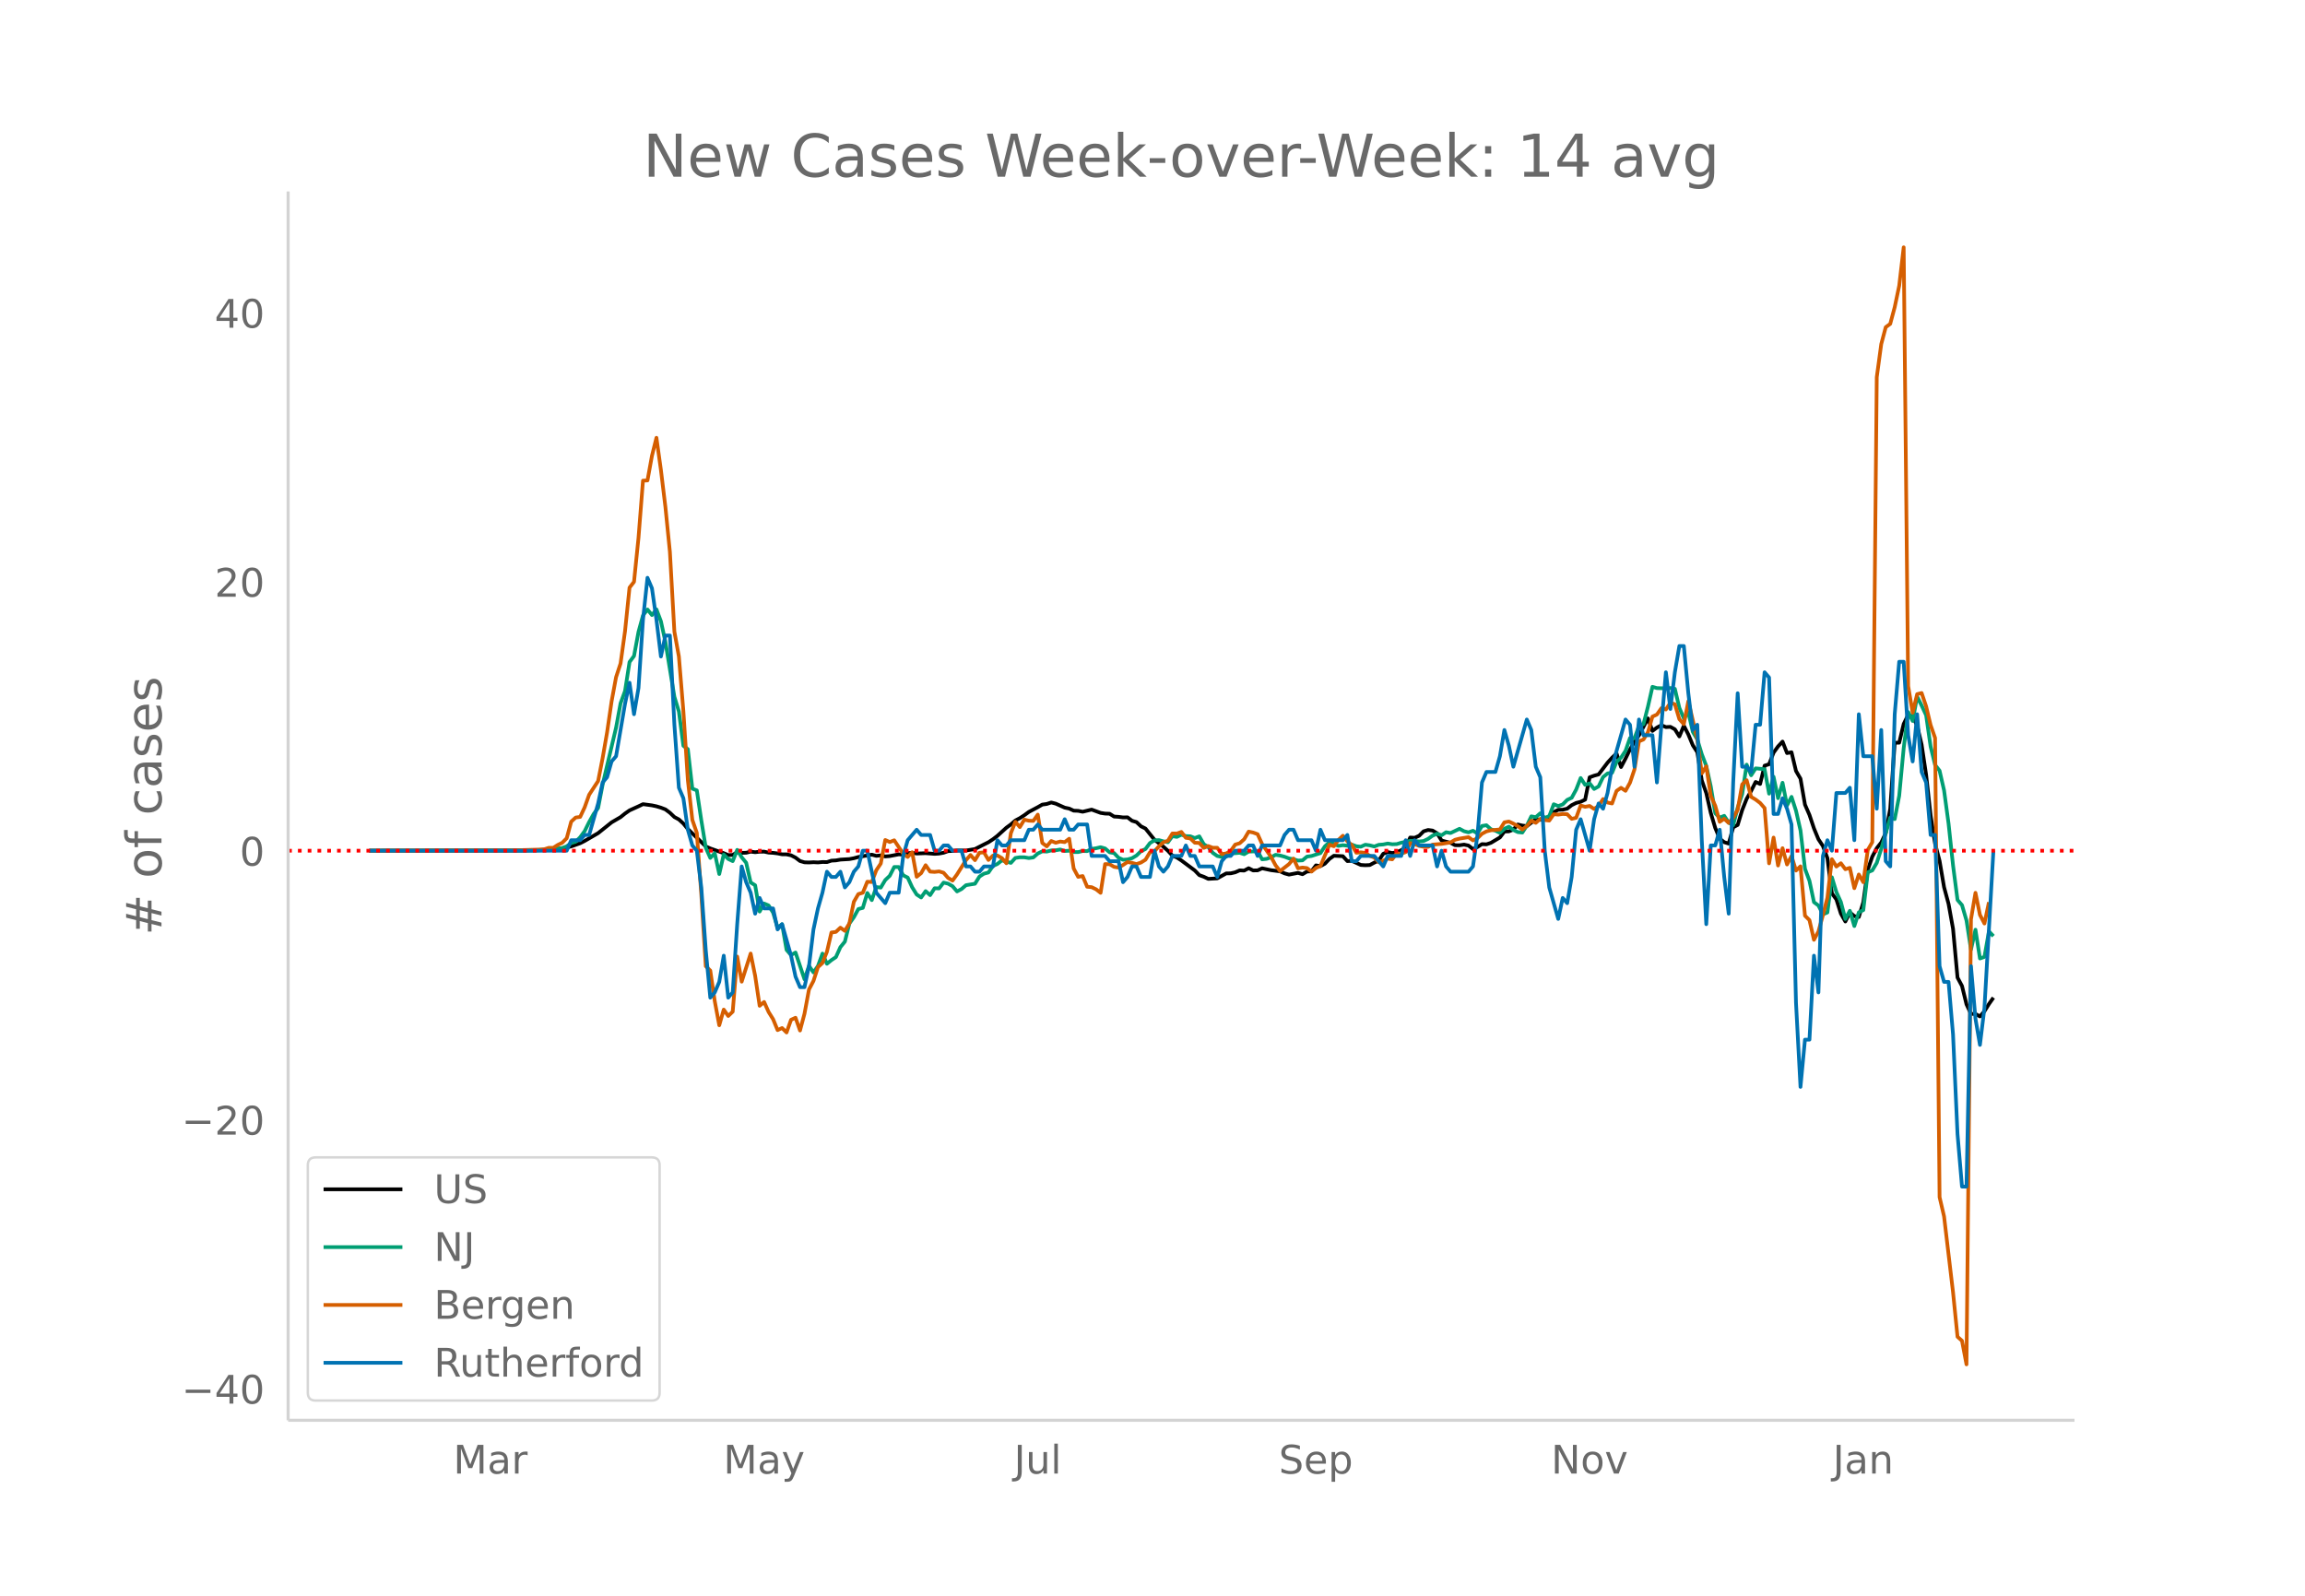 <svg height="864" viewBox="0 0 936 648" width="1248" xmlns="http://www.w3.org/2000/svg" xmlns:xlink="http://www.w3.org/1999/xlink"><defs><style>*{stroke-linecap:butt;stroke-linejoin:round}</style></defs><g id="figure_1"><path d="M0 648h936V0H0z" fill="#fff" id="patch_1"/><g id="axes_1"><path d="M117 576.72h725.4V77.76H117z" fill="none" id="patch_2"/><path clip-path="url(#p7b5b17738f)" d="M149.973 345.443l61.937-.084 7.287-.178 5.465-.32 3.644-.364 1.821-.335 1.822-.46 3.644-1.295 1.821-.926 5.465-3.168 5.465-4.371 3.644-2.127 1.821-1.468 1.822-1.272 3.644-1.652 1.821-.877 3.644.49 1.821.387 1.822.545 1.822.707 1.821 1.36 1.822 1.739 1.822.978 1.822 1.661 1.821 2.218 7.287 7.08 1.822.813 5.465 1.92 1.822.789 1.821-.063 1.822-1.138 1.822.287 1.821-.048 1.822-.451 1.822.233 1.821-.2 1.822-.025 1.822.384 1.822.11 1.821.226 1.822.363 1.822.021 1.821.386 1.822.933 1.822 1.386 1.821.53 1.822.06 1.822-.108 1.821.09 1.822-.173 1.822.035 1.822-.59 1.821-.1 1.822-.318 3.643-.22 1.822-.341 1.822-.504 5.465-.951 1.822.487 1.821-.195 1.822.425 1.822-.144 3.643-.697 1.822.108 1.821-.588 1.822-.144 1.822.283 3.643-.136 3.644.28 1.821-.124 1.822-.335 1.822-.659 1.821-.07 1.822-.199 3.644.023 3.643-.594 3.643-1.862 1.822-.907 1.822-1.202 1.821-1.397 3.644-3.308 1.821-1.326 1.822-1.59 1.822-.965 1.822-1.183 1.821-1.336 3.644-1.937 1.821-1.04 1.822-.254 1.822-.599 1.821.469 3.644 1.625 1.822.38 1.821.846 1.822.066 1.822.373 3.643-.877 3.643 1.344 1.822.283 1.822.053 1.822 1.146 1.821.114 1.822.241 1.822-.04 1.821 1.393 1.822.548 1.822 1.708 1.821.903 3.644 4.534 3.643 2.843 1.822 1.653 1.822 1.978 1.821.755 1.822 1.199 5.465 4.078 1.822 1.885 1.821.658 1.822.861 3.644-.207 3.643-2.016 1.822-.023 1.821-.417 1.822-.795 1.822.095 1.821-.965 1.822.904 1.822-.04 1.822-.831 3.643.77 3.643.465 1.822.828 1.822.503 3.643-.705 1.822.544 1.822-1.086 1.821-.094 1.822-2.41 1.822.306 1.821-1.005 1.822-1.917 1.822-1.29 3.643.18 1.822 1.986 1.822-.098 3.643 1.672 1.822.113 1.821-.081 1.822-.984 1.822-.84 1.821-2.764 1.822-.678 1.822.391 1.821-.35 1.822-.795 1.822-1.093 1.822-4.058 1.821.107 1.822-.824 1.822-1.812 1.821-.548 1.822.248 1.822 1.098 1.821 2.935 3.644.954 1.822.95 1.821.026 1.822-.264 1.822.382 1.821 1.442 1.822-.848 1.822-1.175 1.821.093 1.822-.613 3.644-2.178 1.821-2.419 1.822-.072 1.822-.708 1.821-2.059 1.822.424 1.822.225 3.643-2.8 1.822.218 1.822-.022 1.821-.773 1.822-2.3 1.822-.953 1.821-.035 1.822-.422 1.822-1.422 1.821-.905 1.822-.458 1.822-.887 1.821-9.059 1.822-.666 1.822-.495 3.643-4.8 1.822-2.01 1.822-1.69 1.821 5.493 1.822-3.446 1.822-3.736 1.821-3.047 1.822-2.676 3.644-6.858 1.821 5.09 1.822-1.361 1.822-.968 1.821.78 1.822-.105 1.822 1.003 1.821 2.891 1.822-4.352 1.822 3.555 1.822 4.384 1.821 2.796 1.822 11.477 1.822 5.142 1.821 8.045 1.822 6.125 1.822 4.344 1.821 1.428 1.822.567 1.822-6.611 1.822-.961 1.821-6.025 1.822-4.573 1.822-3.22 1.821-3.636 1.822.82 1.822-7.44 1.821-.572 1.822-4.713 1.822-2.53 1.821-1.955 1.822 4.664 1.822-.335 1.822 7.606 1.821 3.133 1.822 10.536 1.822 4.182 1.821 5.446 1.822 4.43 1.822 2.753 1.821 4.898 1.822 14.317 1.822 2.466 1.822 5.752 1.821 3.215 1.822-3.721 1.822 1.532 1.821.357 1.822-5.985 1.822-13.219 1.821-5.298 1.822-3.443 1.822-2.313 1.822-3.818 1.821-9.867 1.822-26.812 1.822-.029 1.821-7.599 1.822-3.727 1.822.74 1.821 3.629 1.822 7.74 1.822 12.221 1.822 16.544 1.821 11.436 1.822 7.014 1.822 10.67 1.821 6.776 1.822 10.126 1.822 19.817 1.821 3.42 1.822 7.433 1.822 3.905 1.821.003 1.822 1.012 1.822-2.101 1.822-2.92 1.821-2.6h0" fill="none" stroke="#000" stroke-linecap="round" stroke-width="1.5" id="line2d_1"/><path clip-path="url(#p7b5b17738f)" d="M149.973 345.443l67.403-.101 3.643-.132 3.643-.171 3.644-.699 1.821-.68 1.822-1.327 1.822-.531 1.822-1.827 1.821-2.482 1.822-3.693 1.822-3.254 1.821-2.451 1.822-9.46 5.465-23.171 1.822-9.877 1.821-5.011 1.822-11.757 1.822-2.446 1.822-9.807 1.821-6.65 1.822-2.424 1.822 2.262 1.821-2.301 1.822 4.844 1.822 8.37 3.643 22.28 1.822 5.96 1.822 13.926 1.821 1.384 1.822 16.017 1.822.72 1.821 12.152 1.822 11.155 1.822 4.115 1.821-1.915 1.822 8.455 1.822-7.95 1.822 1.836 1.821.874 1.822-4.567 1.822 3.004 1.821 2.213 1.822 8.024 1.822 1.12 1.821 10.685 1.822-3.258 1.822.773 1.822 2.924 1.821 6.127 1.822-1.419 1.822 10.418 1.821 2.09 1.822-1.019 3.643 10.879 1.822-5.463 1.822 2.661 1.821-2.613 1.822-5.024 1.822 4.124 1.822-1.48 1.821-1.221 1.822-4.045 1.822-2.245 1.821-7.343 1.822-2.556 1.822-3.324 1.821-.475 1.822-6.051 1.822 2.89 1.822-5.302 1.821.22 1.822-3.057 1.822-1.726 1.821-3.588 1.822.013 1.822 3.365 1.821.926 1.822 3.944 1.822 2.93 1.822 1.203 1.821-2.57 1.822 1.626 1.822-2.794 1.821.062 1.822-2.363 1.822.43 1.821 1.028 1.822 2.126 1.822-.962 1.822-1.572 3.643-.584 1.822-2.925 1.821-1.164 1.822-.479 1.822-2.64 1.821-.83 1.822-1.458 3.643 1.028 1.822-2.011 1.822-.273 1.822.018 1.821.303 1.822-.246 1.822-1.594 1.821-.887 1.822.092 1.822-.452 1.821-.07 1.822-.313 1.822.607 1.822-.119 1.821.531 1.822.022 1.822-.43 1.821.044 1.822-.9 1.822-.273 1.821-.417 1.822.51 1.822 1.563 1.822.303 1.821 1.915 1.822.808 1.822-.132 1.821-.5 1.822-1.09 1.822-1.752 1.821-.887 1.822-2.416 1.822-1.102 1.822-.105 1.821.513 1.822.365 1.822-2.481 1.821.303 1.822-.892 1.822.558 1.821.088 1.822.711 1.822-.69 1.821 3.194 1.822 1.146 1.822 2.358 1.822 1.278 1.821.378 1.822-.092 1.822-1.516 1.821.106 1.822-.176 1.822.589 1.821-1.072 3.644-.136 1.822 3.285 1.821-.198 1.822-.663 1.822-.98 1.821.286 1.822.492 1.822.694 1.821.312 1.822.558 1.822-.097 1.822-1.528 1.821-.237 3.644-1.186 1.821-2.763 1.822-1.638 1.822.637 1.821.856 1.822-.298 1.822.206 1.822-.435 1.821.66 1.822.188 1.822-.817 1.821.26 1.822.465 1.822-.685 1.821-.14 1.822-.374 1.822.294 1.821-.066 1.822-.562 3.644-.755 1.821-.01 1.822.269 1.822-.198 1.821-.874 1.822-1.309 1.822-.773 1.821.615 1.822-1.22 1.822.324 3.643-1.73 1.822.984 1.822.47 1.821-.65 1.822 1.084 1.822-3.021 1.821-.303 1.822 1.642 1.822.55 1.822.922 1.821-1.687 1.822-.83 1.822 1.34 1.821.852 1.822.184 1.822-2.82 1.821-3.768 1.822.347 1.822-1.59 1.822 1.893 1.821-.746 1.822-4.818 1.822.742 1.821-.659 1.822-1.849 1.822-.847 1.821-3.347 1.822-4.681 1.822 2.762 1.821-.597 1.822 2.275 1.822-1.028 1.822-3.803 1.821-1.485 1.822-.259 1.822-4.422 1.821-1.718 1.822-2.784 1.822-5.2 1.821.097 1.822-4.967 1.822-.738 1.822-7.137 1.821-8.032 1.822.522 3.643.106 1.822-.14 1.822.315 1.821 7.76 1.822 4.256 1.822-2.406 1.822 7.878 1.821 3.057 1.822 6.021 1.822 4.74 1.821 8.308 1.822 10.936 1.822 1.783 1.821-.755 1.822 2.749 1.822 1.05 1.822-7.146 1.821-5.428 1.822-12.007 1.822 4.321 1.821-2.81 3.644.338 1.821 9.938 1.822-6.86 1.822 8.692 1.821-6.259 1.822 9.18 1.822-3.457 1.822 5.643 1.821 7.989 1.822 15.578 1.822 4.888 1.821 8.665 1.822 1.366 1.822 3.588 1.821-.769 1.822-14.278 1.822 6.008 1.822 4.019 1.821 6.908 1.822-3.333 1.822 6.192 1.821-5.582 1.822-.891 1.822-15.358 1.821-.76 1.822-3.057 1.822-5.705 3.643-12.644 1.822.567 1.822-9.469 1.821-19.298 1.822-14.708 1.822 3.623 1.821-9.903 1.822 3.64 1.822 3.923 1.822 12.718 1.821 7.497 1.822 2.31 1.822 8.006 1.821 13.44 1.822 16.996 1.822 14.053 1.821 2.109 1.822 6.227 1.822 11.797 1.821-8.046 1.822 11.682 1.822-.633 1.822-10.39 1.821 1.954h0" fill="none" stroke="#009e73" stroke-linecap="round" stroke-width="1.5" id="line2d_2"/><path clip-path="url(#p7b5b17738f)" d="M149.973 345.443l56.472-.084 12.752-.377 1.822-.125 1.822-.586h1.821l1.822-1.172 1.822-.878 1.821-1.842 1.822-6.737 1.822-1.674 1.822-.25 1.821-3.892 1.822-5.105 3.643-5.566 1.822-9.29 1.822-10.502 1.821-12.512 1.822-9.875 1.822-5.566 1.821-13.14 1.822-17.658 1.822-2.343 1.822-17.868 1.821-23.224 1.822-.084 1.822-10 1.821-7.323 1.822 13.097 1.822 15.022 1.821 18.245 1.822 32.346 1.822 10.085 1.822 22.094 1.821 28.12 1.822 16.152 1.822 5.272 1.821 25.066 1.822 29.082 1.822 1.757 1.821 12.47 1.822 9.75 1.822-6.36 1.822 2.594 1.821-1.757 1.822-22.388 1.822 10.21 3.643-11.423 1.822 9.038 1.821 12.177 1.822-1.548 1.822 4.059 1.822 2.93 1.821 4.435 1.822-.837 1.822 1.8 1.821-5.148 1.822-.837 1.822 5.19 1.821-6.822 1.822-9.833 1.822-3.473 1.821-5.608 1.822-1.673 1.822-4.561 1.822-7.825 1.821-.252 1.822-1.715 1.822 1.297 1.821-3.013 1.822-8.787 1.822-3.139 1.821-.544 1.822-4.477 1.822.125 1.822-4.77 1.821-2.72 1.822-9.582 1.822.837 1.821-.712 3.644 5.482 1.821 1.297 1.822-1.925 1.822 9.96 1.822-1.465 1.821-3.222 1.822 2.594 1.822.126 1.821-.21 1.822.544 1.822 2.093 1.821 1.088 1.822-2.511 3.644-5.817 1.821-2.05 1.822 2.092 1.822-3.013 1.821-.167 1.822 3.097 1.822-1.758 1.821-.042 1.822 1.046 1.822 2.093 1.821-12.22 1.822-4.602 1.822 2.134 1.822-3.013 1.821.419 1.822.083 1.822-2.552 1.821 11.507 1.822 1.381 1.822-2.176 1.821.712 1.822-.503 1.822.251 1.822-1.38 1.821 12.093 1.822 3.39 1.822-.336 1.821 4.352 1.822.168 1.822.878 1.821 1.423 1.822-11.675 1.822.042 1.822 1.088 1.821.293 1.822-1.046 1.822-1.213 1.821.334 1.822.502 1.822-.627 1.821-1.13 1.822-3.013 1.822-.418 1.822-2.009 1.821-1.674 1.822-.586 1.822-2.97 1.821.041 1.822-.67 1.822 2.386 1.821.251 1.822 1.758 1.822.083 1.821 2.009 1.822-.753 1.822.71h1.822l1.821 2.553 1.822-.25 1.822-1.005 1.821-2.594 1.822-.544 1.822-1.632 1.821-3.097 1.822.377 1.822.67 1.822 4.017 3.643 5.23 1.822 3.39 1.821 2.343 3.644-2.846 1.821-2.217 1.822 3.933 1.822-.293 1.822.21 1.821 1.422 1.822-1.464 1.822-.796 3.643-8.661 1.822.627 1.821-2.552 1.822-1.716 1.822 2.26 1.822 1.506 1.821 3.138 1.822-.167 1.822.21 1.821 1.213 1.822.67 1.822 1.924 1.821-.627 1.822-.837 1.822.293 1.821-2.47 1.822.168 1.822-.628 1.822-3.64 1.821.377 1.822.753 1.822.334 1.821.042 1.822-.92 3.643-.293 3.644-.586 1.822-1.088 1.821-.46 3.644-.586 1.821 1.297 1.822-.879 1.822-1.799 1.821-.962 1.822-.46 3.644-.335 1.821-2.888 1.822-.335 1.822.837 1.821 1.046 1.822 1.381 1.822-1.422 1.821-2.176 1.822.878 1.822-1.632 1.822.503 1.821.209 1.822-2.595 1.822.168 1.821-.251 1.822.083 1.822 1.883 1.821-.418 1.822-4.98 1.822.503 1.821-.335 1.822 1.213 1.822-1.255 1.822-2.762 1.821 1.423 1.822.377 1.822-5.106 1.821-1.255 1.822 1.214 1.822-3.306 1.821-5.398 1.822-11.382 1.822-.753 1.822-2.971 1.821-6.319 1.822-.837 1.822-2.594 1.821.544 1.822-2.762 1.822.628 1.821 6.067 1.822 2.009 1.822-9.332 3.643 15.567 1.822 13.767 1.822-2.846 1.821 11.968 1.822 4.017 1.822 6.528 1.821-1.255 1.822 1.715 1.822-2.092 1.822-3.264 1.821-10.294 1.822-1.715 1.822 6.778 1.821 1.088 1.822 1.381 1.822 2.093 1.821 22.429 1.822-10.462 1.822 11.34 1.821-7.03 1.822 6.612 1.822-3.431 1.822 5.9 1.821-1.716 1.822 20.044 1.822 1.8 1.821 7.992 1.822-3.39 1.822-6.611 1.821-7.072 1.822-15.65 1.822 2.97 1.822-1.338 1.821 2.427 1.822-.544 1.822 8.243 1.821-5.565 1.822 3.138 1.822-13.097 1.821-3.139 1.822-188.846 1.822-13.433 1.822-6.862 1.821-1.34 1.822-6.778 1.822-8.704 1.821-15.608 1.822 178.176 1.822 10.796 1.821-7.532 1.822-.46 1.822 5.398 1.822 7.616 1.821 5.23 1.822 186.462 1.822 7.825 3.643 30.797 1.822 18.078 1.821 1.631 1.822 9.583 1.822-180.729 1.821-10.754 1.822 8.955 1.822 3.515 1.822-8.662h0" fill="none" stroke="#d55e00" stroke-linecap="round" stroke-width="1.5" id="line2d_3"/><path clip-path="url(#p7b5b17738f)" d="M149.973 345.443h80.154l1.822-4.263h3.644l1.821-2.131h1.822l3.643-12.788 1.822-8.524 1.822-2.132 1.821-6.393 1.822-2.132 3.643-21.312 1.822-8.525 1.822 12.787 1.822-10.656 1.821-27.706 1.822-17.05 1.822 4.263 1.821 12.787 1.822 14.919 1.822-8.525h1.821l1.822 36.23 1.822 25.576 1.822 4.262 1.821 12.788 1.822 6.393 1.822 2.132 1.821 14.918 1.822 25.575 1.822 19.181 1.821-2.131 1.822-4.263 1.822-10.656 1.822 17.05 1.821-2.131 1.822-27.706 1.822-23.444 1.821 6.394 1.822 4.262 1.822 8.525 1.821-6.393 1.822 4.262h3.644l1.821 8.525 1.822-2.131 3.643 12.787 1.822 8.525 1.822 4.263h1.821l1.822-8.525 1.822-14.919 1.821-8.525 1.822-6.394 1.822-8.524 1.822 2.13h1.821l1.822-2.13 1.822 6.393 1.821-2.131 1.822-4.262 1.822-2.132 1.821-6.393h1.822l3.644 17.05 3.643 4.262 1.822-4.263h3.643l1.822-14.918 1.821-6.394 3.644-4.262 1.822 2.13h3.643l1.822 6.395h1.821l1.822-2.132h1.822l1.821 2.132h3.644l1.822 6.393h1.821l1.822 2.132h1.822l1.821-2.132h3.644l1.821-10.656 1.822 2.131h1.822l1.821-2.13h5.466l1.821-4.263h1.822l1.822-2.132 1.821 2.132h7.287l1.822-4.263 1.822 4.263h1.821l1.822-2.132h3.643l1.822 12.788h5.465l1.822 2.131h3.643l1.822 8.525 1.822-2.131 1.821-4.263h1.822l1.822 4.263h3.643l1.822-10.656 1.822 6.393 1.821 2.132 1.822-2.132 1.822-4.262h3.643l1.822-4.263 1.821 4.263h1.822l1.822 4.262h5.465l1.822 4.263 1.821-6.394 1.822-2.131h1.822l1.821-2.131h3.644l1.821-2.132h1.822l1.822 4.263 1.822-4.263h7.286l1.822-4.262 1.822-2.131h1.821l1.822 4.262h5.465l1.822 4.263 1.822-8.525 1.821 4.262h7.287l1.822-2.131 1.822 10.656h1.821l1.822-2.131h5.465l3.643 4.262 1.822-4.262h5.465l1.822-6.394 1.822 6.394 1.821-6.394 1.822 2.131h5.465l1.822 8.525 1.821-6.393 1.822 6.393 1.822 2.132h7.287l1.821-2.132 1.822-12.787 1.822-21.312 1.821-4.263h3.644l1.822-6.394 1.821-10.656 1.822 6.394 1.822 8.525 5.465-19.181 1.821 4.262 1.822 14.919 1.822 4.262 1.822 29.838 1.821 14.918 3.644 12.788 1.821-8.525 1.822 2.13 1.822-10.655 1.821-19.181 1.822-4.263 3.643 12.788 1.822-12.788 1.822-6.394 1.822 2.132 1.821-6.394 1.822-10.656 5.465-19.181 1.822 2.13 1.821 17.05 1.822-19.18 1.822 6.393h3.643l1.822 19.182 1.822-23.444 1.821-21.312 1.822 14.918 1.822-14.918 1.821-10.657h1.822l1.822 19.182 1.822 14.918 1.821-2.131 1.822 46.887 1.822 34.1 1.821-31.969h1.822l1.822-6.393 1.821 19.18 1.822 14.92 1.822-53.281 1.822-36.231 1.821 29.837h1.822l1.822 2.131 1.821-19.181h1.822l1.822-21.312 1.821 2.13 1.822 55.413h1.822l1.821-6.394 1.822 4.263 1.822 6.393 1.822 72.462 1.821 34.1 1.822-19.18h1.822l1.821-34.1 1.822 14.918 1.822-55.412 1.821-6.394 1.822 4.263 1.822-23.444h3.643l1.822-2.131 1.822 21.312 1.821-51.15 1.822 17.05h3.643l1.822 21.313 1.822-31.969 1.822 53.281 1.821 2.131 1.822-61.806 1.822-21.312h1.821l1.822 29.837 1.822 10.657 1.821-19.182 1.822 23.444 1.822 4.263 1.822 21.312h1.821l1.822 53.28 1.822 6.394h1.821l1.822 21.313 1.822 40.493 1.821 21.313h1.822l1.822-89.512 1.821 21.312 1.822 10.656 1.822-14.918 3.643-63.937h0" fill="none" stroke="#0072b2" stroke-linecap="round" stroke-width="1.5" id="line2d_4"/><path clip-path="url(#p7b5b17738f)" d="M117 345.443h725.4" fill="none" stroke="red" stroke-dasharray="1.5,2.475" stroke-width="1.5" id="line2d_5"/><path d="M117 576.72V77.76" fill="none" stroke="#d3d3d3" stroke-linecap="square" stroke-width="1.25" id="patch_3"/><path d="M117 576.72h725.4" fill="none" stroke="#d3d3d3" stroke-linecap="square" stroke-width="1.25" id="patch_4"/><g id="matplotlib.axis_1"><g id="xtick_1"><g transform="matrix(.16 0 0 -.16 184.065 598.378)" fill="#696969" id="text_1"><defs><path d="M9.813 72.906h14.703l18.593-49.61 18.703 49.61h14.704V0H66.89v64.016l-18.797-50h-9.907l-18.796 50V0H9.813z" id="DejaVuSans-77"/><path d="M34.281 27.484q-10.89 0-15.093-2.484-4.204-2.484-4.204-8.5 0-4.781 3.157-7.594 3.156-2.797 8.562-2.797 7.485 0 12 5.297 4.516 5.297 4.516 14.078v2zm17.922 3.72V0H43.22v8.297Q40.14 3.328 35.547.953q-4.594-2.375-11.234-2.375-8.391 0-13.36 4.719Q6 8.016 6 15.922q0 9.219 6.172 13.906 6.187 4.688 18.437 4.688h12.61v.89q0 6.203-4.078 9.594-4.078 3.39-11.453 3.39-4.688 0-9.141-1.124-4.438-1.125-8.531-3.375v8.312q4.921 1.906 9.562 2.844 4.64.953 9.031.953 11.875 0 17.735-6.156 5.86-6.14 5.86-18.64z" id="DejaVuSans-97"/><path d="M41.11 46.297q-1.516.875-3.297 1.281Q36.03 48 33.89 48q-7.625 0-11.703-4.953-4.079-4.953-4.079-14.234V0H9.08v54.688h9.03v-8.5q2.844 4.984 7.375 7.39Q30.031 56 36.531 56q.922 0 2.047-.125 1.125-.11 2.484-.36z" id="DejaVuSans-114"/></defs><use xlink:href="#DejaVuSans-77"/><use x="86.279" xlink:href="#DejaVuSans-97"/><use x="147.559" xlink:href="#DejaVuSans-114"/></g></g><g id="xtick_2"><g transform="matrix(.16 0 0 -.16 293.742 598.378)" fill="#696969" id="text_2"><defs><path d="M32.172-5.078q-3.797-9.766-7.422-12.735-3.61-2.984-9.656-2.984H7.906v7.516h5.282q3.703 0 5.75 1.765Q21-9.766 23.483-3.219l1.61 4.094-22.11 53.813H12.5l17.094-42.766 17.093 42.766h9.516z" id="DejaVuSans-121"/></defs><use xlink:href="#DejaVuSans-77"/><use x="86.279" xlink:href="#DejaVuSans-97"/><use x="147.559" xlink:href="#DejaVuSans-121"/></g></g><g id="xtick_3"><g transform="matrix(.16 0 0 -.16 411.753 598.378)" fill="#696969" id="text_3"><defs><path d="M9.813 72.906h9.859V5.078q0-13.187-5-19.14-5-5.954-16.094-5.954h-3.75v8.297h3.078q6.531 0 9.219 3.672Q9.813-4.39 9.813 5.078z" id="DejaVuSans-74"/><path d="M8.5 21.578v33.11h8.984V21.922q0-7.766 3.016-11.656 3.031-3.875 9.094-3.875 7.265 0 11.484 4.64 4.234 4.64 4.234 12.656v31h8.985V0h-8.984v8.406Q42.047 3.422 37.718 1q-4.313-2.422-10.032-2.422-9.421 0-14.312 5.86Q8.5 10.296 8.5 21.578zM31.11 56z" id="DejaVuSans-117"/><path d="M9.422 75.984h8.984V0H9.422z" id="DejaVuSans-108"/></defs><use xlink:href="#DejaVuSans-74"/><use x="29.492" xlink:href="#DejaVuSans-117"/><use x="92.871" xlink:href="#DejaVuSans-108"/></g></g><g id="xtick_4"><g transform="matrix(.16 0 0 -.16 519.27 598.378)" fill="#696969" id="text_4"><defs><path d="M53.516 70.516V60.89q-5.61 2.687-10.594 4-4.984 1.328-9.625 1.328-8.047 0-12.422-3.125t-4.375-8.89q0-4.845 2.906-7.313 2.907-2.453 11.016-3.97l5.953-1.218q11.031-2.11 16.281-7.406 5.25-5.297 5.25-14.172 0-10.61-7.11-16.078-7.093-5.469-20.812-5.469-5.172 0-11.015 1.172Q13.14.922 6.89 3.219v10.156q6-3.36 11.765-5.078 5.766-1.703 11.328-1.703 8.438 0 13.032 3.312 4.593 3.328 4.593 9.485 0 5.359-3.297 8.39-3.296 3.032-10.812 4.547L27.484 33.5q-11.03 2.188-15.968 6.875-4.922 4.688-4.922 13.047 0 9.672 6.812 15.234 6.813 5.563 18.766 5.563 5.14 0 10.453-.938 5.328-.922 10.89-2.765z" id="DejaVuSans-83"/><path d="M56.203 29.594v-4.39H14.891q.593-9.282 5.593-14.142 5-4.859 13.938-4.859 5.172 0 10.031 1.266 4.86 1.265 9.656 3.812v-8.5Q49.266.734 44.187-.344 39.11-1.422 33.892-1.422q-13.094 0-20.735 7.61-7.64 7.625-7.64 20.625 0 13.421 7.25 21.296Q20.016 56 32.328 56q11.031 0 17.453-7.11 6.422-7.093 6.422-19.296zm-8.984 2.64q-.094 7.36-4.125 11.75-4.032 4.407-10.672 4.407-7.516 0-12.031-4.25-4.516-4.25-5.203-11.97z" id="DejaVuSans-101"/><path d="M18.11 8.203v-29H9.077v75.484h9.031v-8.296q2.844 4.875 7.157 7.234Q29.594 56 35.594 56q9.968 0 16.187-7.906 6.235-7.907 6.235-20.797T51.78 6.484q-6.218-7.906-16.187-7.906-6 0-10.328 2.375-4.313 2.375-7.157 7.25zm30.578 19.094q0 9.906-4.079 15.547-4.078 5.64-11.203 5.64-7.14 0-11.218-5.64-4.079-5.64-4.079-15.547 0-9.906 4.078-15.547 4.079-5.64 11.22-5.64 7.124 0 11.202 5.64t4.078 15.547z" id="DejaVuSans-112"/></defs><use xlink:href="#DejaVuSans-83"/><use x="63.477" xlink:href="#DejaVuSans-101"/><use x="125" xlink:href="#DejaVuSans-112"/></g></g><g id="xtick_5"><g transform="matrix(.16 0 0 -.16 629.86 598.378)" fill="#696969" id="text_5"><defs><path d="M9.813 72.906h13.28l32.329-60.984v60.984h9.562V0h-13.28L19.39 60.984V0H9.813z" id="DejaVuSans-78"/><path d="M30.61 48.39q-7.22 0-11.422-5.64-4.204-5.64-4.204-15.453 0-9.813 4.172-15.453 4.188-5.64 11.453-5.64 7.188 0 11.375 5.655 4.203 5.672 4.203 15.438 0 9.719-4.203 15.406-4.187 5.688-11.375 5.688zm0 7.61q11.718 0 18.406-7.625 6.703-7.61 6.703-21.078 0-13.422-6.703-21.078-6.688-7.64-18.407-7.64-11.765 0-18.437 7.64-6.656 7.656-6.656 21.078 0 13.469 6.656 21.078Q18.844 56 30.609 56z" id="DejaVuSans-111"/><path d="M2.984 54.688H12.5L29.594 8.797l17.093 45.89h9.516L35.687 0H23.485z" id="DejaVuSans-118"/></defs><use xlink:href="#DejaVuSans-78"/><use x="74.805" xlink:href="#DejaVuSans-111"/><use x="135.986" xlink:href="#DejaVuSans-118"/></g></g><g id="xtick_6"><g transform="matrix(.16 0 0 -.16 744.266 598.378)" fill="#696969" id="text_6"><defs><path d="M54.89 33.016V0h-8.984v32.719q0 7.765-3.031 11.61-3.031 3.858-9.078 3.858-7.281 0-11.484-4.64-4.204-4.625-4.204-12.64V0H9.08v54.688h9.03v-8.5q3.235 4.937 7.594 7.374Q30.078 56 35.797 56q9.422 0 14.25-5.828 4.844-5.828 4.844-17.156z" id="DejaVuSans-110"/></defs><use xlink:href="#DejaVuSans-74"/><use x="29.492" xlink:href="#DejaVuSans-97"/><use x="90.771" xlink:href="#DejaVuSans-110"/></g></g></g><g id="matplotlib.axis_2"><g id="ytick_1"><g transform="matrix(.16 0 0 -.16 73.733 569.966)" fill="#696969" id="text_7"><defs><path d="M10.594 35.5h62.593v-8.297H10.594z" id="DejaVuSans-8722"/><path d="M37.797 64.313L12.89 25.39h24.906zm-2.594 8.593H47.61V25.391h10.407v-8.203H47.609V0h-9.812v17.188H4.89v9.515z" id="DejaVuSans-52"/><path d="M31.781 66.406q-7.61 0-11.453-7.5Q16.5 51.422 16.5 36.375q0-14.984 3.828-22.484 3.844-7.5 11.453-7.5 7.672 0 11.5 7.5 3.844 7.5 3.844 22.484 0 15.047-3.844 22.531-3.828 7.5-11.5 7.5zm0 7.813q12.266 0 18.735-9.703 6.468-9.688 6.468-28.141 0-18.406-6.468-28.11-6.47-9.687-18.735-9.687-12.25 0-18.718 9.688-6.47 9.703-6.47 28.109 0 18.453 6.47 28.14Q19.53 74.22 31.78 74.22z" id="DejaVuSans-48"/></defs><use xlink:href="#DejaVuSans-8722"/><use x="83.789" xlink:href="#DejaVuSans-52"/><use x="147.412" xlink:href="#DejaVuSans-48"/></g></g><g id="ytick_2"><g transform="matrix(.16 0 0 -.16 73.733 460.744)" fill="#696969" id="text_8"><defs><path d="M19.188 8.297h34.421V0H7.33v8.297q5.609 5.812 15.296 15.594 9.703 9.797 12.188 12.64 4.734 5.313 6.609 9 1.89 3.688 1.89 7.25 0 5.813-4.078 9.469-4.078 3.672-10.625 3.672-4.64 0-9.797-1.61-5.14-1.609-11-4.89v9.969Q13.767 71.78 18.938 73q5.188 1.219 9.485 1.219 11.328 0 18.062-5.672 6.735-5.656 6.735-15.125 0-4.5-1.688-8.531-1.672-4.016-6.125-9.485-1.218-1.422-7.765-8.187-6.532-6.766-18.453-18.922z" id="DejaVuSans-50"/></defs><use xlink:href="#DejaVuSans-8722"/><use x="83.789" xlink:href="#DejaVuSans-50"/><use x="147.412" xlink:href="#DejaVuSans-48"/></g></g><g id="ytick_3"><use xlink:href="#DejaVuSans-48" transform="matrix(.16 0 0 -.16 97.32 351.521)" fill="#696969" id="text_9"/></g><g id="ytick_4"><g transform="matrix(.16 0 0 -.16 87.14 242.299)" fill="#696969" id="text_10"><use xlink:href="#DejaVuSans-50"/><use x="63.623" xlink:href="#DejaVuSans-48"/></g></g><g id="ytick_5"><g transform="matrix(.16 0 0 -.16 87.14 133.076)" fill="#696969" id="text_11"><use xlink:href="#DejaVuSans-52"/><use x="63.623" xlink:href="#DejaVuSans-48"/></g></g><g transform="matrix(0 -.2 -.2 0 65.573 379.813)" fill="#696969" id="text_12"><defs><path d="M51.125 44H36.922l-4.11-16.313h14.313zm-7.328 27.781l-5.078-20.265h14.265L58.11 71.78h7.813L60.89 51.516h15.234V44h-17.14l-4-16.313h15.53V20.22H53.079L48 0h-7.813l5.032 20.219H30.906L25.875 0h-7.86l5.079 20.219H7.719v7.468h17.187L29 44H13.281v7.516h17.625l4.985 20.265z" id="DejaVuSans-35"/><path d="M37.11 75.984V68.5h-8.594q-4.828 0-6.72-1.953-1.874-1.953-1.874-7.031v-4.828h14.797v-6.985H19.922V0H10.89v47.703H2.297v6.984h8.594V58.5q0 9.125 4.25 13.297 4.25 4.187 13.468 4.187z" id="DejaVuSans-102"/><path d="M48.781 52.594v-8.407q-3.812 2.11-7.64 3.157-3.828 1.047-7.735 1.047-8.75 0-13.593-5.547-4.829-5.532-4.829-15.547 0-10.016 4.829-15.563 4.843-5.53 13.593-5.53 3.907 0 7.735 1.046 3.828 1.047 7.64 3.156V2.094Q45.016.344 40.984-.531q-4.015-.89-8.562-.89-12.36 0-19.64 7.765-7.266 7.765-7.266 20.953 0 13.375 7.343 21.031Q20.22 56 33.016 56q4.14 0 8.093-.86 3.953-.843 7.672-2.546z" id="DejaVuSans-99"/><path d="M44.281 53.078v-8.5q-3.797 1.953-7.906 2.922-4.094.984-8.5.984-6.688 0-10.031-2.047-3.344-2.046-3.344-6.156 0-3.125 2.39-4.906 2.391-1.781 9.626-3.39l3.078-.688q9.562-2.047 13.593-5.781 4.032-3.735 4.032-10.422 0-7.625-6.032-12.078-6.03-4.438-16.578-4.438-4.39 0-9.156.86Q10.688.296 5.422 2v9.281q4.984-2.594 9.812-3.89 4.829-1.282 9.579-1.282 6.343 0 9.75 2.172 3.421 2.172 3.421 6.125 0 3.656-2.468 5.61-2.453 1.953-10.813 3.765l-3.125.735q-8.344 1.75-12.062 5.39-3.704 3.64-3.704 9.985 0 7.718 5.47 11.906Q16.75 56 26.811 56q4.97 0 9.36-.734 4.406-.72 8.11-2.188z" id="DejaVuSans-115"/></defs><use xlink:href="#DejaVuSans-35"/><use x="83.789" xlink:href="#DejaVuSans-32"/><use x="115.576" xlink:href="#DejaVuSans-111"/><use x="176.758" xlink:href="#DejaVuSans-102"/><use x="211.963" xlink:href="#DejaVuSans-32"/><use x="243.75" xlink:href="#DejaVuSans-99"/><use x="298.73" xlink:href="#DejaVuSans-97"/><use x="360.01" xlink:href="#DejaVuSans-115"/><use x="412.109" xlink:href="#DejaVuSans-101"/><use x="473.633" xlink:href="#DejaVuSans-115"/></g></g><g transform="matrix(.24 0 0 -.24 261.11 71.76)" fill="#696969" id="text_13"><defs><path d="M4.203 54.688h8.985l11.234-42.672 11.172 42.672h10.593l11.235-42.672 11.187 42.672h8.985L63.28 0H52.688L40.922 44.828 29.109 0H18.5z" id="DejaVuSans-119"/><path d="M64.406 67.281v-10.39q-4.984 4.64-10.625 6.922-5.64 2.296-11.984 2.296-12.5 0-19.14-7.64-6.641-7.64-6.641-22.094 0-14.406 6.64-22.047 6.64-7.64 19.14-7.64 6.345 0 11.985 2.296 5.64 2.297 10.625 6.938V5.609Q59.234 2.094 53.437.33q-5.78-1.75-12.218-1.75-16.563 0-26.094 10.124-9.516 10.14-9.516 27.672 0 17.578 9.516 27.703 9.531 10.14 26.094 10.14 6.531 0 12.312-1.734 5.797-1.734 10.875-5.203z" id="DejaVuSans-67"/><path d="M3.328 72.906h9.953L28.61 11.281l15.282 61.625h11.093l15.328-61.625 15.282 61.625h10.015L77.297 0H64.89L49.516 63.281 33.984 0H21.578z" id="DejaVuSans-87"/><path d="M9.078 75.984h9.031V31.11l26.813 23.578H56.39l-29-25.578L57.625 0H45.906L18.11 26.703V0H9.08z" id="DejaVuSans-107"/><path d="M4.89 31.39h26.313v-8H4.891z" id="DejaVuSans-45"/><path d="M11.719 12.406h10.297V0H11.719zm0 39.297h10.297v-12.39H11.719z" id="DejaVuSans-58"/><path d="M12.406 8.297h16.11v55.625l-17.532-3.516v8.985l17.438 3.515h9.86V8.296H54.39V0H12.406z" id="DejaVuSans-49"/><path d="M45.406 27.984q0 9.766-4.031 15.125-4.016 5.375-11.297 5.375-7.219 0-11.25-5.375-4.031-5.359-4.031-15.125 0-9.718 4.031-15.093t11.25-5.375q7.281 0 11.297 5.375 4.031 5.375 4.031 15.093zm8.985-21.203q0-13.953-6.203-20.765Q42-20.797 29.203-20.797q-4.734 0-8.937.703-4.203.703-8.157 2.172v8.735q3.954-2.141 7.813-3.157 3.86-1.031 7.86-1.031 8.843 0 13.234 4.61 4.39 4.609 4.39 13.937v4.453q-2.781-4.844-7.125-7.234Q33.938 0 27.875 0 17.828 0 11.672 7.656q-6.156 7.672-6.156 20.328 0 12.688 6.156 20.344Q17.828 56 27.875 56q6.063 0 10.406-2.39 4.344-2.391 7.125-7.22v8.297h8.985z" id="DejaVuSans-103"/></defs><use xlink:href="#DejaVuSans-78"/><use x="74.805" xlink:href="#DejaVuSans-101"/><use x="136.328" xlink:href="#DejaVuSans-119"/><use x="218.115" xlink:href="#DejaVuSans-32"/><use x="249.902" xlink:href="#DejaVuSans-67"/><use x="319.727" xlink:href="#DejaVuSans-97"/><use x="381.006" xlink:href="#DejaVuSans-115"/><use x="433.105" xlink:href="#DejaVuSans-101"/><use x="494.629" xlink:href="#DejaVuSans-115"/><use x="546.729" xlink:href="#DejaVuSans-32"/><use x="578.516" xlink:href="#DejaVuSans-87"/><use x="671.518" xlink:href="#DejaVuSans-101"/><use x="733.041" xlink:href="#DejaVuSans-101"/><use x="794.564" xlink:href="#DejaVuSans-107"/><use x="852.475" xlink:href="#DejaVuSans-45"/><use x="890.434" xlink:href="#DejaVuSans-111"/><use x="951.615" xlink:href="#DejaVuSans-118"/><use x="1010.795" xlink:href="#DejaVuSans-101"/><use x="1072.318" xlink:href="#DejaVuSans-114"/><use x="1107.057" xlink:href="#DejaVuSans-45"/><use x="1139.141" xlink:href="#DejaVuSans-87"/><use x="1232.143" xlink:href="#DejaVuSans-101"/><use x="1293.666" xlink:href="#DejaVuSans-101"/><use x="1355.189" xlink:href="#DejaVuSans-107"/><use x="1413.1" xlink:href="#DejaVuSans-58"/><use x="1446.791" xlink:href="#DejaVuSans-32"/><use x="1478.578" xlink:href="#DejaVuSans-49"/><use x="1542.201" xlink:href="#DejaVuSans-52"/><use x="1605.824" xlink:href="#DejaVuSans-32"/><use x="1637.611" xlink:href="#DejaVuSans-97"/><use x="1698.891" xlink:href="#DejaVuSans-118"/><use x="1758.07" xlink:href="#DejaVuSans-103"/></g><g id="legend_1"><path d="M128.2 568.72h136.45q3.2 0 3.2-3.2v-92.34q0-3.2-3.2-3.2H128.2q-3.2 0-3.2 3.2v92.34q0 3.2 3.2 3.2z" fill="none" opacity=".8" stroke="#ccc" id="patch_5"/><path d="M131.4 482.938h32" fill="none" stroke="#000" stroke-linecap="round" stroke-width="1.5" id="line2d_6"/><g transform="matrix(.16 0 0 -.16 176.2 488.538)" fill="#696969" id="text_14"><defs><path d="M8.688 72.906h9.921V28.61q0-11.718 4.235-16.875 4.25-5.14 13.781-5.14 9.469 0 13.719 5.14 4.25 5.157 4.25 16.875v44.297H64.5V27.391q0-14.25-7.063-21.532-7.046-7.28-20.812-7.28-13.828 0-20.89 7.28-7.047 7.282-7.047 21.532z" id="DejaVuSans-85"/></defs><use xlink:href="#DejaVuSans-85"/><use x="73.193" xlink:href="#DejaVuSans-83"/></g><path d="M131.4 506.423h32" fill="none" stroke="#009e73" stroke-linecap="round" stroke-width="1.5" id="line2d_8"/><g transform="matrix(.16 0 0 -.16 176.2 512.023)" fill="#696969" id="text_15"><use xlink:href="#DejaVuSans-78"/><use x="74.805" xlink:href="#DejaVuSans-74"/></g><path d="M131.4 529.908h32" fill="none" stroke="#d55e00" stroke-linecap="round" stroke-width="1.5" id="line2d_10"/><g transform="matrix(.16 0 0 -.16 176.2 535.508)" fill="#696969" id="text_16"><defs><path d="M19.672 34.813V8.108H35.5q7.953 0 11.781 3.297 3.844 3.297 3.844 10.078 0 6.844-3.844 10.078-3.828 3.25-11.781 3.25zm0 29.984V42.828h14.61q7.218 0 10.75 2.703 3.546 2.719 3.546 8.282 0 5.515-3.547 8.25-3.531 2.734-10.75 2.734zm-9.86 8.11h25.204q11.28 0 17.375-4.688Q58.5 63.53 58.5 54.89q0-6.703-3.125-10.657-3.125-3.953-9.188-4.922 7.282-1.562 11.313-6.53 4.031-4.954 4.031-12.376 0-9.765-6.64-15.093Q48.25 0 35.984 0H9.812z" id="DejaVuSans-66"/></defs><use xlink:href="#DejaVuSans-66"/><use x="68.604" xlink:href="#DejaVuSans-101"/><use x="130.127" xlink:href="#DejaVuSans-114"/><use x="169.49" xlink:href="#DejaVuSans-103"/><use x="232.967" xlink:href="#DejaVuSans-101"/><use x="294.49" xlink:href="#DejaVuSans-110"/></g><path d="M131.4 553.393h32" fill="none" stroke="#0072b2" stroke-linecap="round" stroke-width="1.5" id="line2d_12"/><g transform="matrix(.16 0 0 -.16 176.2 558.992)" fill="#696969" id="text_17"><defs><path d="M44.39 34.188q3.172-1.079 6.172-4.594 3-3.516 6.032-9.672L66.609 0H56l-9.313 18.703q-3.624 7.328-7.015 9.719-3.39 2.39-9.25 2.39h-10.75V0h-9.86v72.906h22.266q12.5 0 18.656-5.234 6.157-5.219 6.157-15.766 0-6.89-3.203-11.437-3.204-4.532-9.297-6.282zM19.673 64.797V38.922h12.406q7.125 0 10.766 3.297 3.64 3.297 3.64 9.687 0 6.39-3.64 9.64-3.64 3.25-10.766 3.25z" id="DejaVuSans-82"/><path d="M18.313 70.219V54.688h18.5v-6.985h-18.5V18.016q0-6.688 1.828-8.594 1.828-1.906 7.453-1.906h9.218V0h-9.218q-10.407 0-14.36 3.875-3.953 3.89-3.953 14.14v29.688H2.687v6.984h6.594V70.22z" id="DejaVuSans-116"/><path d="M54.89 33.016V0h-8.984v32.719q0 7.765-3.031 11.61-3.031 3.858-9.078 3.858-7.281 0-11.484-4.64-4.204-4.625-4.204-12.64V0H9.08v75.984h9.03V46.188q3.235 4.937 7.594 7.374Q30.078 56 35.797 56q9.422 0 14.25-5.828 4.844-5.828 4.844-17.156z" id="DejaVuSans-104"/><path d="M45.406 46.39v29.594h8.985V0h-8.985v8.203Q42.578 3.328 38.25.953q-4.313-2.375-10.375-2.375-9.906 0-16.14 7.906-6.22 7.922-6.22 20.813 0 12.89 6.22 20.797Q17.968 56 27.874 56q6.063 0 10.375-2.375 4.328-2.36 7.156-7.234zm-30.61-19.093q0-9.906 4.079-15.547 4.078-5.64 11.203-5.64 7.125 0 11.219 5.64 4.11 5.64 4.11 15.547 0 9.906-4.11 15.547-4.094 5.64-11.219 5.64-7.125 0-11.203-5.64-4.078-5.64-4.078-15.547z" id="DejaVuSans-100"/></defs><use xlink:href="#DejaVuSans-82"/><use x="64.982" xlink:href="#DejaVuSans-117"/><use x="128.361" xlink:href="#DejaVuSans-116"/><use x="167.57" xlink:href="#DejaVuSans-104"/><use x="230.949" xlink:href="#DejaVuSans-101"/><use x="292.473" xlink:href="#DejaVuSans-114"/><use x="333.586" xlink:href="#DejaVuSans-102"/><use x="368.791" xlink:href="#DejaVuSans-111"/><use x="429.973" xlink:href="#DejaVuSans-114"/><use x="469.336" xlink:href="#DejaVuSans-100"/></g></g></g></g><defs><clipPath id="p7b5b17738f"><path d="M117 77.76h725.4v498.96H117z"/></clipPath></defs></svg>